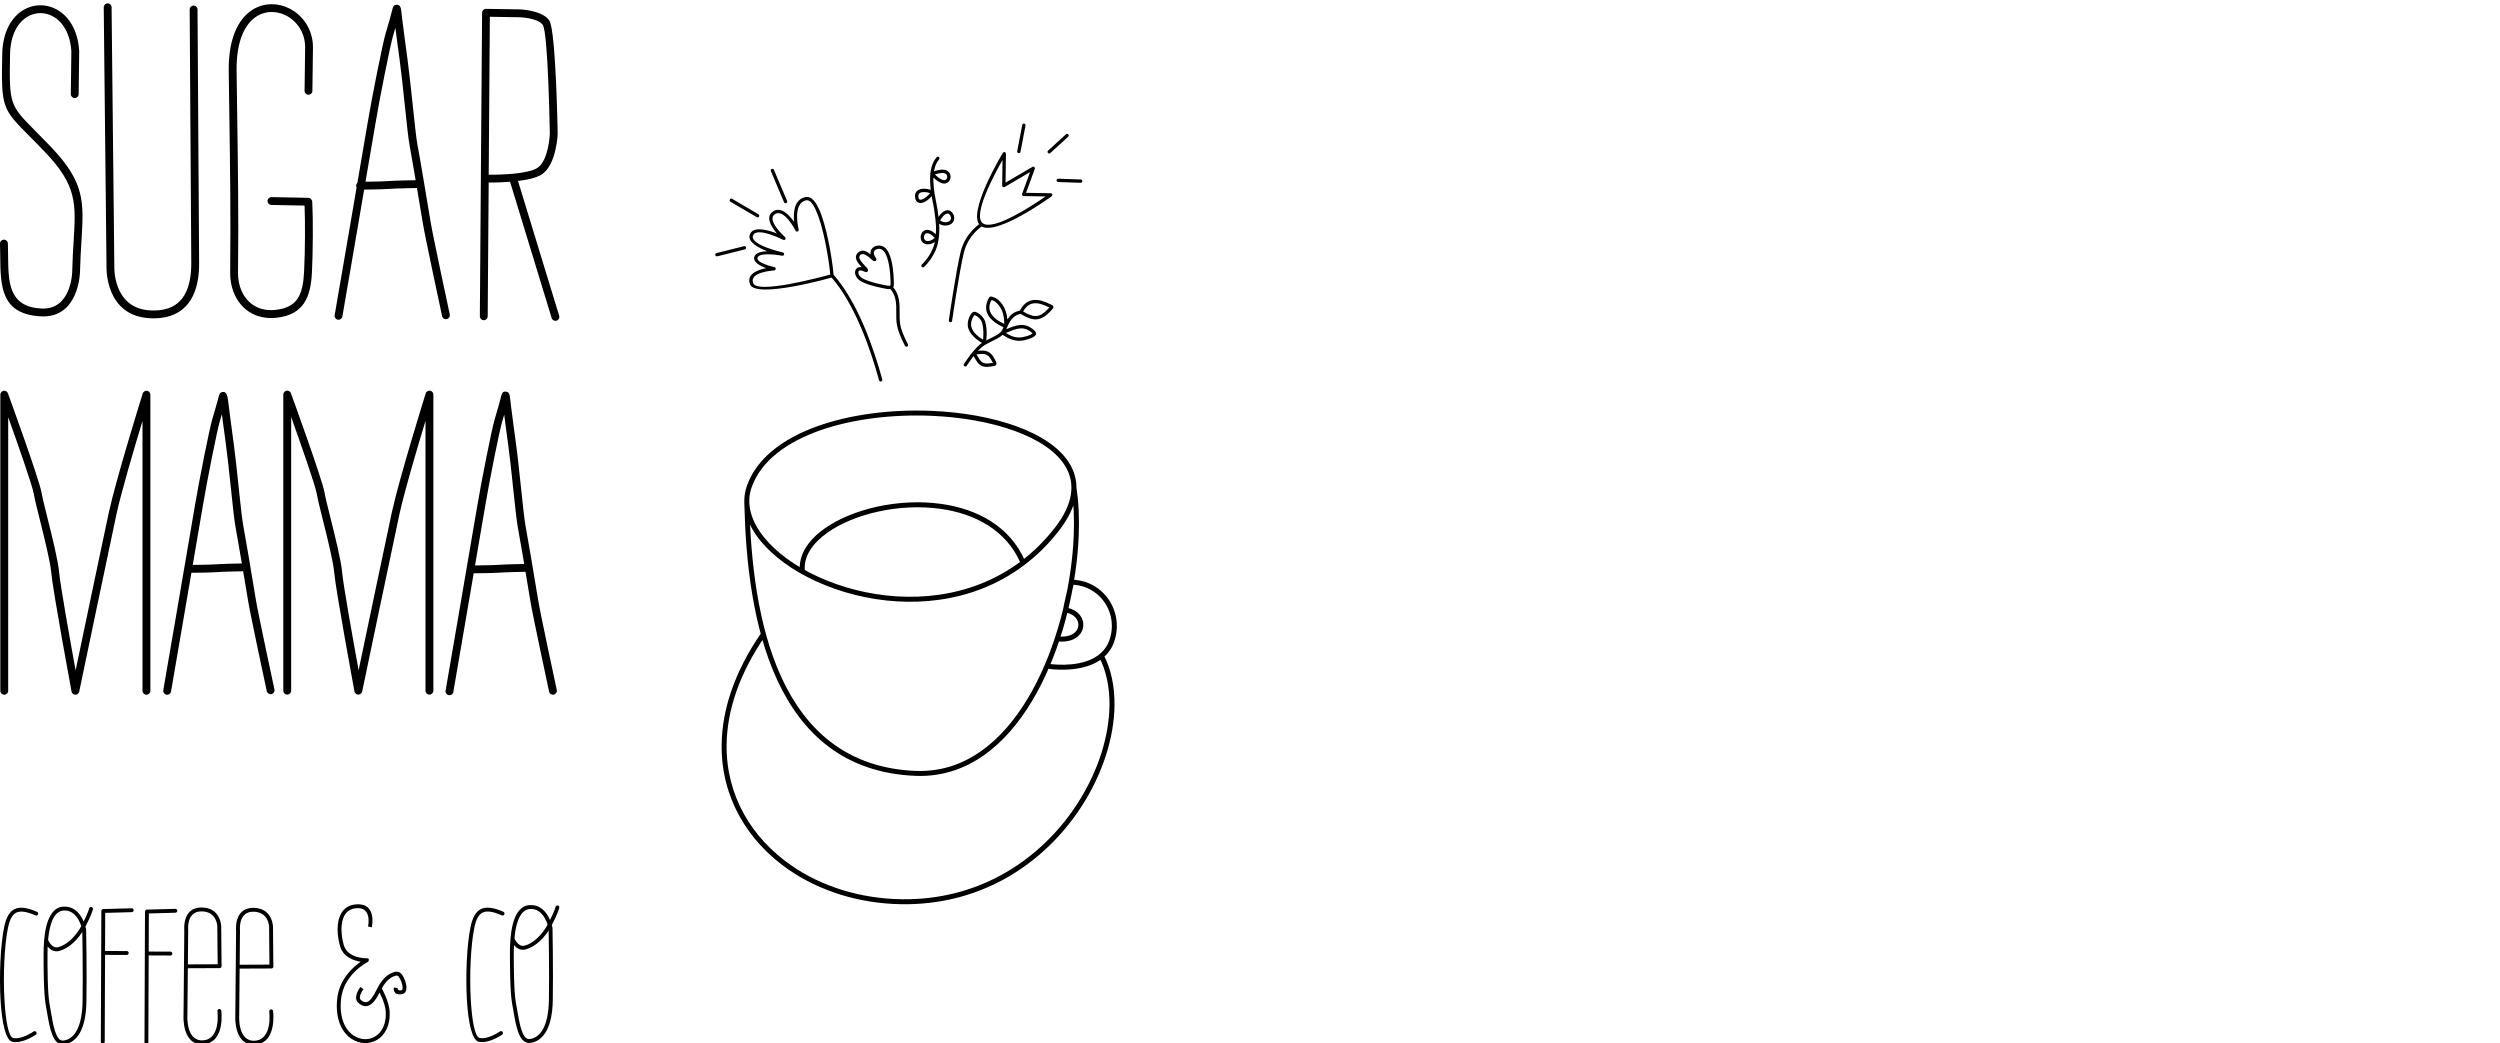 <?xml version="1.0" encoding="utf-8"?>
<!-- Generator: Adobe Illustrator 16.0.0, SVG Export Plug-In . SVG Version: 6.00 Build 0)  -->
<!DOCTYPE svg PUBLIC "-//W3C//DTD SVG 1.1//EN" "http://www.w3.org/Graphics/SVG/1.1/DTD/svg11.dtd">
<svg version="1.1" id="Слой_1" xmlns="http://www.w3.org/2000/svg" xmlns:xlink="http://www.w3.org/1999/xlink" x="0px" y="0px"
	 width="115px" height="48px" viewBox="0 0 115 48" enable-background="new 0 0 115 48" xml:space="preserve">
<path d="M0.377,31.776c0,0.1-0.081,0.181-0.181,0.181c-0.101,0-0.181-0.081-0.181-0.181v-13.62c0-0.101,0.081-0.181,0.181-0.181
	c0.083,0,0.153,0.056,0.174,0.132c0.089,0.245,1.445,3.976,1.542,4.559c0.035,0.213,0.147,0.662,0.276,1.179
	c0.218,0.873,0.484,1.941,0.531,2.472c0.053,0.596,0.507,3.138,0.759,4.521c0.389-1.857,1.264-6.04,1.52-7.228
	c0.344-1.595,1.563-5.497,1.566-5.508c0.03-0.095,0.131-0.148,0.227-0.119c0.077,0.024,0.126,0.095,0.126,0.173h0v13.62
	c0,0.1-0.081,0.181-0.181,0.181c-0.101,0-0.181-0.081-0.181-0.181V19.362c-0.387,1.277-0.983,3.293-1.205,4.324
	C5,25.32,3.647,31.795,3.644,31.813c-0.015,0.07-0.07,0.127-0.145,0.141c-0.098,0.019-0.191-0.047-0.209-0.145
	c-0.002-0.013-0.857-4.627-0.931-5.46c-0.044-0.506-0.307-1.557-0.521-2.417c-0.131-0.525-0.245-0.98-0.282-1.207
	c-0.064-0.387-0.748-2.33-1.179-3.534V31.776z M10.287,18.389c-0.056,0.006-0.029,0.004,0.013-0.002L10.287,18.389z M9.332,23.262
	c0.098-0.587,0.261-1.445,0.413-2.208c0.156-0.775,0.302-1.458,0.363-1.663c0.021-0.073,0.057-0.194,0.099-0.34l0.034,0.262l0,0.005
	c0.047,0.361,0.099,0.754,0.149,1.109c0.069,0.497,0.149,1.257,0.225,1.974c0.084,0.798,0.163,1.542,0.215,1.818
	c0.043,0.221,0.142,0.795,0.248,1.421c0.138,0.81,0.285,1.687,0.338,2.016c0.099,0.62,0.854,4.124,0.855,4.134
	c0.021,0.097,0.117,0.159,0.215,0.14c0.097-0.021,0.16-0.117,0.139-0.214c-0.002-0.01-0.757-3.517-0.853-4.116
	c-0.057-0.355-0.204-1.234-0.337-2.019c-0.106-0.623-0.206-1.198-0.25-1.428c-0.05-0.262-0.128-0.999-0.211-1.788
	c-0.076-0.721-0.157-1.487-0.227-1.986c-0.055-0.399-0.106-0.779-0.148-1.106l-0.001-0.005c-0.034-0.26-0.076-0.596-0.107-0.848
	c-0.037-0.296-0.101-0.406-0.249-0.388c-0.132,0.017-0.158,0.109-0.193,0.25l-0.002,0.008c-0.01,0.038-0.021,0.084-0.036,0.138
	l-0.14,0.491c-0.031,0.105-0.068,0.231-0.109,0.373c-0.063,0.211-0.212,0.906-0.37,1.693c-0.156,0.779-0.32,1.644-0.417,2.221
	c-0.192,1.158-1.46,8.521-1.464,8.542c-0.017,0.098,0.05,0.191,0.148,0.208c0.099,0.017,0.191-0.05,0.208-0.147
	C7.871,31.785,9.134,24.449,9.332,23.262z M11.338,25.915c-0.003,0-1.122,0.019-1.396,0.043c-0.259,0.024-1.289,0.03-1.292,0.03
	c-0.099,0.001-0.18,0.083-0.178,0.182c0.001,0.1,0.083,0.18,0.183,0.179c0.003,0,1.042-0.006,1.32-0.031
	c0.263-0.024,1.362-0.043,1.366-0.043c0.1-0.001,0.18-0.081,0.179-0.182C11.52,25.994,11.438,25.914,11.338,25.915 M13.394,19.185
	c0.431,1.205,1.114,3.147,1.178,3.535c0.038,0.226,0.151,0.681,0.282,1.206c0.215,0.859,0.477,1.911,0.521,2.418
	c0.073,0.832,0.928,5.446,0.93,5.459c0.018,0.099,0.112,0.162,0.21,0.145c0.074-0.014,0.13-0.071,0.145-0.14l0,0
	c0.004-0.02,1.356-6.493,1.708-8.128c0.223-1.031,0.818-3.047,1.205-4.324v12.415c0,0.1,0.081,0.181,0.181,0.181
	c0.101,0,0.181-0.081,0.181-0.181V18.15l0,0c0-0.077-0.049-0.148-0.127-0.172c-0.095-0.03-0.196,0.023-0.226,0.119
	c-0.003,0.011-1.223,3.913-1.565,5.508c-0.256,1.188-1.132,5.37-1.521,7.227c-0.251-1.383-0.707-3.925-0.759-4.521
	c-0.047-0.53-0.313-1.6-0.531-2.472c-0.129-0.518-0.242-0.965-0.277-1.179c-0.097-0.583-1.452-4.314-1.542-4.559
	c-0.021-0.077-0.091-0.132-0.174-0.132c-0.1,0-0.181,0.082-0.181,0.181v13.62c0,0.1,0.081,0.181,0.181,0.181
	c0.1,0,0.181-0.081,0.181-0.181V19.185z M20.853,31.831c0.003-0.021,1.267-7.357,1.464-8.544c0.099-0.587,0.26-1.446,0.414-2.209
	c0.155-0.775,0.302-1.457,0.363-1.662c0.018-0.064,0.054-0.185,0.097-0.333l0.003-0.008c0.023,0.181,0.048,0.377,0.074,0.575
	c0.037,0.278,0.074,0.556,0.108,0.802c0.07,0.497,0.15,1.256,0.226,1.973c0.084,0.798,0.164,1.543,0.216,1.818
	c0.042,0.221,0.142,0.794,0.248,1.421c0.138,0.81,0.284,1.687,0.337,2.015c0.1,0.621,0.854,4.125,0.855,4.135
	c0.021,0.098,0.117,0.16,0.214,0.139c0.098-0.021,0.16-0.116,0.14-0.214c-0.002-0.01-0.757-3.517-0.853-4.115
	c-0.057-0.354-0.204-1.234-0.337-2.018c-0.106-0.624-0.206-1.2-0.25-1.429c-0.049-0.263-0.127-1-0.211-1.789
	c-0.076-0.721-0.156-1.487-0.227-1.987c-0.039-0.283-0.076-0.553-0.108-0.798c-0.047-0.357-0.088-0.676-0.119-0.919
	c-0.012-0.092-0.024-0.205-0.034-0.293c-0.027-0.235-0.039-0.348-0.186-0.373c-0.175-0.03-0.202,0.082-0.256,0.292
	c-0.018,0.076-0.045,0.179-0.083,0.312c-0.077,0.267-0.084,0.292-0.104,0.361c-0.027,0.093-0.059,0.203-0.096,0.331
	c-0.063,0.212-0.212,0.906-0.369,1.693c-0.157,0.779-0.321,1.645-0.417,2.222c-0.193,1.157-1.461,8.521-1.465,8.542
	c-0.017,0.098,0.05,0.19,0.148,0.207C20.742,31.995,20.836,31.93,20.853,31.831 M24.324,25.939c-0.003,0-1.122,0.019-1.396,0.044
	c-0.259,0.022-1.289,0.029-1.292,0.029c-0.1,0.001-0.179,0.082-0.178,0.183c0.001,0.099,0.083,0.18,0.182,0.179
	c0.003,0,1.042-0.007,1.321-0.031c0.263-0.025,1.363-0.043,1.365-0.043c0.099-0.001,0.181-0.083,0.18-0.182
	C24.505,26.018,24.423,25.938,24.324,25.939 M18.222,0.581c0.016,0.003,0.024,0.005,0.03,0.006
	C18.188,0.576,18.141,0.567,18.222,0.581 M17.27,5.688c0.101-0.609,0.27-1.502,0.429-2.294c0.162-0.805,0.314-1.513,0.376-1.727
	c0.02-0.067,0.056-0.193,0.1-0.345l0.012-0.042c0.026,0.198,0.054,0.414,0.083,0.632c0.038,0.287,0.076,0.575,0.112,0.831
	c0.072,0.516,0.156,1.306,0.234,2.049c0.087,0.829,0.169,1.602,0.224,1.887c0.044,0.23,0.147,0.827,0.258,1.478
	c0.143,0.839,0.295,1.75,0.349,2.091c0.104,0.646,0.887,4.282,0.889,4.292c0.021,0.097,0.117,0.16,0.214,0.139
	c0.099-0.021,0.161-0.117,0.14-0.214c-0.001-0.01-0.786-3.653-0.885-4.274c-0.059-0.368-0.211-1.28-0.35-2.094
	c-0.11-0.648-0.213-1.246-0.26-1.484c-0.051-0.273-0.132-1.038-0.218-1.858c-0.08-0.748-0.164-1.542-0.236-2.062
	c-0.041-0.292-0.079-0.573-0.112-0.829c-0.049-0.371-0.091-0.702-0.124-0.956c-0.012-0.097-0.024-0.213-0.035-0.304
	c-0.027-0.241-0.041-0.356-0.186-0.381c-0.177-0.03-0.205,0.083-0.259,0.299c-0.021,0.079-0.047,0.186-0.086,0.324
	c-0.081,0.281-0.079,0.274-0.107,0.375c-0.029,0.097-0.063,0.211-0.101,0.344c-0.064,0.22-0.22,0.941-0.383,1.758
	c-0.163,0.809-0.333,1.707-0.433,2.306c-0.2,1.202-1.517,8.848-1.521,8.869c-0.017,0.098,0.049,0.192,0.147,0.208
	c0.099,0.017,0.192-0.049,0.208-0.147C15.753,14.537,17.065,6.918,17.27,5.688z M19.271,8.286c-0.003,0-1.159,0.02-1.447,0.045
	c-0.265,0.024-1.257,0.03-1.26,0.03c-0.1,0-0.181,0.082-0.181,0.181s0.081,0.181,0.181,0.181c0.003,0,1.002-0.006,1.293-0.032
	c0.27-0.025,1.418-0.044,1.421-0.044c0.099-0.002,0.179-0.084,0.176-0.184C19.452,8.363,19.37,8.284,19.271,8.286 M3.643,2.355
	c0-0.004,0-0.009,0-0.013h0C3.583,1.36,3.139,0.717,2.586,0.424C2.347,0.298,2.088,0.236,1.83,0.242
	C1.57,0.247,1.313,0.319,1.079,0.458c-0.54,0.32-0.957,0.996-0.977,2.032c-0.049,2.463-0.012,2.5,1.265,3.785
	c0.202,0.203,0.436,0.439,0.711,0.727c1.466,1.536,1.415,2.367,1.309,4.088c-0.025,0.408-0.053,0.864-0.065,1.403
	c0,0.005-0.026,1.781-1.432,1.699c-1.495-0.086-1.506-1.204-1.518-2.44c-0.002-0.184-0.004-0.371-0.01-0.553
	c-0.003-0.099-0.086-0.177-0.186-0.174C0.075,11.027-0.003,11.11,0,11.21c0.006,0.185,0.008,0.366,0.01,0.544
	c0.014,1.415,0.026,2.692,1.858,2.798c1.782,0.102,1.812-2.045,1.812-2.052c0.013-0.518,0.041-0.979,0.066-1.39
	c0.113-1.827,0.167-2.709-1.408-4.359C2.065,6.466,1.828,6.226,1.623,6.02c-1.171-1.18-1.205-1.213-1.16-3.524
	C0.48,1.602,0.821,1.03,1.263,0.769c0.18-0.107,0.376-0.162,0.574-0.166c0.197-0.004,0.396,0.043,0.581,0.141
	c0.45,0.239,0.813,0.78,0.865,1.619L3.257,4.328c-0.001,0.1,0.079,0.181,0.178,0.183c0.1,0.001,0.182-0.079,0.183-0.178L3.643,2.355
	z M14.396,2.204c0.01-0.847-0.47-1.51-1.094-1.819c-0.255-0.127-0.536-0.194-0.818-0.192c-0.285,0.003-0.57,0.077-0.833,0.233
	c-0.647,0.386-1.15,1.276-1.13,2.844c0.008,0.592,0.017,1.184,0.025,1.777c0.036,2.492,0.073,4.989,0.042,7.475
	c-0.001,0.119,0.004,0.232,0.017,0.341c0.058,0.496,0.256,0.932,0.569,1.248c0.316,0.319,0.748,0.512,1.268,0.519
	c0.096,0.001,0.192-0.004,0.29-0.015c0.609-0.07,1-0.297,1.25-0.665c0.241-0.356,0.337-0.833,0.367-1.425
	c0.024-0.481,0.037-1.089,0.04-1.658c0.003-0.614-0.005-1.182-0.023-1.495V9.369c-0.001-0.024-0.001-0.033-0.002-0.041
	c-0.002-0.076-0.002-0.114-0.061-0.172l0-0.001l-0.001,0l-0.002-0.002c-0.06-0.057-0.098-0.056-0.172-0.054
	c-0.011,0-0.024,0-0.041,0l-0.242-0.006c-0.43-0.009-1.129-0.025-1.358-0.026c-0.1,0-0.18,0.08-0.18,0.18c0,0.1,0.08,0.18,0.18,0.18
	c0.22,0.001,0.921,0.017,1.351,0.027l0.171,0.003c0.016,0.322,0.022,0.845,0.02,1.406c-0.003,0.559-0.016,1.159-0.041,1.642
	c-0.027,0.529-0.107,0.948-0.305,1.24c-0.188,0.278-0.499,0.451-0.993,0.508c-0.086,0.01-0.168,0.014-0.244,0.013
	c-0.419-0.005-0.764-0.159-1.016-0.413c-0.255-0.257-0.418-0.618-0.466-1.035c-0.011-0.098-0.017-0.196-0.015-0.295
	c0.031-2.491-0.006-4.99-0.042-7.483c-0.009-0.593-0.017-1.185-0.024-1.777c-0.019-1.416,0.407-2.202,0.953-2.53
	c0.206-0.122,0.428-0.18,0.651-0.182c0.224-0.002,0.449,0.053,0.655,0.155c0.511,0.252,0.902,0.796,0.894,1.491L14.01,4.175
	c-0.001,0.1,0.079,0.182,0.177,0.183c0.1,0.001,0.182-0.078,0.183-0.178L14.396,2.204z M23.897,0.794
	c0.002,0,0.846,0.023,1.072,0.354c0.243,0.353,0.319,4.804,0.323,5.011C25.29,6.225,25.23,7.37,24.736,7.713
	c-0.437,0.303-1.771,0.327-2.255,0.325l0.052-7.267L23.897,0.794z M22.479,8.398c0.511,0.001,1.948-0.03,2.463-0.388
	c0.657-0.458,0.711-1.834,0.711-1.838l0,0c0-0.004,0-0.008,0-0.012c0-0.013-0.077-4.769-0.387-5.219
	c-0.331-0.481-1.358-0.509-1.361-0.509l0,0h-0.002l-1.545-0.025h-0.001c-0.1,0-0.181,0.08-0.181,0.179l-0.057,7.624v0v0.005
	l-0.046,6.334c0,0.099,0.08,0.181,0.18,0.181c0.099,0,0.18-0.081,0.181-0.18L22.479,8.398z M23.766,8.119
	c-0.029-0.095-0.13-0.148-0.225-0.12c-0.096,0.029-0.149,0.129-0.121,0.225l1.956,6.405c0.029,0.096,0.13,0.15,0.226,0.121
	c0.095-0.029,0.149-0.129,0.12-0.225L23.766,8.119z M4.899,12.216c-0.003,0.075-0.088,2.343,2.04,2.425
	c0.049,0.002,0.098,0.002,0.148,0.002c0.755-0.005,1.263-0.276,1.59-0.708c0.318-0.421,0.456-0.989,0.479-1.606
	c0.003-0.076,0.004-0.155,0.003-0.236L9.086,0.436c0-0.099-0.082-0.18-0.181-0.179c-0.1,0-0.18,0.082-0.18,0.181l0.074,11.658
	c0,0.073-0.001,0.147-0.004,0.222c-0.021,0.547-0.138,1.044-0.407,1.4c-0.261,0.345-0.676,0.562-1.303,0.565
	c-0.042,0-0.086,0-0.133-0.002c-1.794-0.069-1.693-2.047-1.693-2.053l0,0V12.22L5.133,0.334c-0.001-0.1-0.083-0.18-0.182-0.179
	s-0.18,0.082-0.179,0.182L4.899,12.216z M50.542,30.192c0.346,0.644,0.506,1.426,0.495,2.272c-0.021,1.361-0.485,2.888-1.341,4.287
	c-0.856,1.402-2.104,2.677-3.69,3.527c-1.295,0.697-2.815,1.112-4.533,1.087c-1.912-0.028-3.678-0.591-5.065-1.549
	c-0.921-0.636-1.677-1.446-2.197-2.391c-0.519-0.942-0.804-2.019-0.787-3.188c0.023-1.536,0.567-3.234,1.788-5.001l-0.189-0.13
	c-1.247,1.807-1.804,3.548-1.827,5.129c-0.018,1.21,0.276,2.324,0.815,3.301c0.537,0.975,1.315,1.812,2.267,2.469
	c1.424,0.981,3.234,1.56,5.193,1.589c1.76,0.025,3.317-0.4,4.645-1.112c1.623-0.873,2.9-2.178,3.777-3.611
	c0.877-1.436,1.354-3.003,1.374-4.404c0.013-0.885-0.156-1.705-0.521-2.384L50.542,30.192z M49.382,26.897
	c0.172,0.012,0.337,0.046,0.492,0.1c0.388,0.133,0.71,0.386,0.932,0.708c0.224,0.322,0.346,0.715,0.339,1.124
	c-0.003,0.2-0.039,0.404-0.108,0.607c-0.359,1.051-1.637,1.166-2.347,1.139c-0.145-0.005-0.269-0.017-0.356-0.027
	c-0.004-0.001-0.009,0.004-0.015,0.011c0.073-0.301,0.264-1.06,0.325-1.055c0.519,0.055,0.867-0.107,1.045-0.341
	c0.075-0.099,0.121-0.212,0.137-0.326c0.017-0.115,0.003-0.232-0.039-0.345c-0.089-0.234-0.305-0.439-0.643-0.522
	c0.022-0.115,0.067-0.312,0.113-0.511C49.309,27.243,49.358,27.026,49.382,26.897 M49.273,26.848
	c-0.015-0.02-0.037-0.04-0.057-0.054l0.059,0.003L49.273,26.848z M49.286,26.664H49.28l-0.005,0.133l-0.059-0.004
	c-0.026-0.018-0.048-0.023-0.049-0.003l0,0c-0.005,0.067-0.068,0.344-0.132,0.617c-0.055,0.238-0.109,0.472-0.125,0.582
	c-0.017,0.106,0.009,0.172,0.093,0.185c0.308,0.048,0.5,0.211,0.571,0.399c0.028,0.075,0.038,0.155,0.026,0.232
	c-0.011,0.076-0.041,0.152-0.092,0.218c-0.135,0.177-0.411,0.297-0.84,0.252c-0.132-0.013-0.591,1.322-0.593,1.326l0.004,0.001
	c-0.006,0.059,0.053,0.152,0.228,0.173c0.089,0.011,0.217,0.023,0.375,0.028c0.772,0.029,2.166-0.102,2.573-1.292
	c0.077-0.227,0.116-0.454,0.119-0.679c0.008-0.459-0.129-0.897-0.378-1.259c-0.25-0.362-0.611-0.646-1.048-0.796
	c-0.204-0.068-0.426-0.109-0.66-0.114H49.286L49.286,26.664z M34.241,23.201c0.06,2.606,0.386,5.652,1.513,8.083
	c1.134,2.451,3.077,4.275,6.364,4.405c0.342,0.014,0.672-0.006,0.991-0.057c2.114-0.334,3.703-2.009,4.782-4.143
	c1.073-2.118,1.645-4.694,1.73-6.856c0.032-0.807-0.003-1.556-0.106-2.204l-0.227,0.036c0.1,0.633,0.135,1.368,0.104,2.159
	c-0.085,2.132-0.649,4.674-1.707,6.763c-1.049,2.073-2.584,3.698-4.613,4.019c-0.304,0.049-0.619,0.068-0.945,0.056
	c-3.183-0.127-5.064-1.897-6.167-4.272c-1.11-2.397-1.431-5.412-1.491-7.992L34.241,23.201z M41.251,27.433
	c-1.293-0.082-2.534-0.409-3.595-0.892c-1.058-0.481-1.933-1.116-2.5-1.813c-0.604-0.743-0.852-1.556-0.578-2.321
	c0.866-2.414,4.7-3.423,8.241-3.281c1.402,0.057,2.757,0.295,3.865,0.699c1.094,0.4,1.941,0.959,2.345,1.662
	c0.434,0.756,0.35,1.69-0.504,2.788C46.576,26.779,43.813,27.592,41.251,27.433 M49.229,21.374
	c-0.432-0.753-1.323-1.346-2.466-1.763c-1.129-0.412-2.509-0.655-3.934-0.712c-3.627-0.147-7.561,0.911-8.466,3.433
	c-0.304,0.847-0.04,1.737,0.617,2.543c0.588,0.722,1.492,1.379,2.582,1.874c1.085,0.494,2.355,0.831,3.677,0.913
	c2.629,0.164,5.464-0.671,7.469-3.245C49.627,23.234,49.709,22.211,49.229,21.374z M45.109,10.388
	c0.678,0.527,3.263-1.356,3.27-1.361c0.034-0.024,0.041-0.072,0.017-0.107c-0.015-0.021-0.041-0.032-0.065-0.031l-1.132-0.019
	l0.401-1.1c0.015-0.04-0.006-0.083-0.045-0.098c-0.023-0.009-0.049-0.005-0.068,0.008L46.255,8.4l0.018-1.328
	c0-0.042-0.033-0.077-0.076-0.077c-0.028,0-0.053,0.015-0.066,0.037H46.13C46.126,7.041,44.422,9.854,45.109,10.388 M46.1,8.534
	L46.1,8.534c0,0.014,0.004,0.027,0.011,0.039c0.021,0.037,0.068,0.049,0.104,0.028l1.167-0.685l-0.365,1.001
	c-0.002,0.008-0.004,0.016-0.004,0.024c-0.001,0.042,0.033,0.077,0.075,0.078l1.01,0.017c-0.595,0.412-2.407,1.609-2.896,1.23
	c-0.47-0.367,0.525-2.225,0.914-2.905L46.1,8.534z M45.115,10.262c-0.002,0.001-0.709,0.429-0.926,1.323
	c-0.211,0.867-0.543,3.144-0.544,3.15c-0.006,0.042,0.023,0.081,0.065,0.086c0.042,0.006,0.081-0.023,0.086-0.064
	c0.001-0.007,0.333-2.278,0.541-3.137c0.203-0.831,0.857-1.228,0.859-1.229c0.036-0.022,0.047-0.069,0.025-0.105
	S45.151,10.24,45.115,10.262 M42.509,12.278c0.001-0.001,0.521-0.472,0.646-1.145c0.101-0.548,0.039-0.992-0.006-1.316
	c-0.009-0.066-0.018-0.127-0.024-0.182c-0.006-0.058-0.024-0.148-0.047-0.262c-0.105-0.52-0.314-1.549,0.12-2.039
	c0.028-0.032,0.025-0.08-0.006-0.108c-0.031-0.027-0.08-0.025-0.107,0.007c-0.484,0.547-0.267,1.625-0.156,2.17
	c0.022,0.108,0.039,0.194,0.045,0.248c0.006,0.058,0.016,0.12,0.024,0.188c0.044,0.313,0.104,0.743,0.007,1.267
	c-0.114,0.623-0.597,1.059-0.598,1.06c-0.031,0.028-0.034,0.077-0.006,0.108C42.43,12.305,42.478,12.307,42.509,12.278
	 M42.625,10.574c-0.082,0.007-0.147,0.046-0.194,0.102c-0.044,0.053-0.07,0.122-0.079,0.191c-0.015,0.128,0.033,0.265,0.152,0.331
	c0.085,0.047,0.199,0.059,0.327,0.018c0.103-0.033,0.215-0.1,0.328-0.211c0.028-0.028,0.03-0.073,0.004-0.103l0,0
	C42.949,10.643,42.763,10.562,42.625,10.574 M42.786,11.071c-0.084,0.027-0.157,0.021-0.208-0.006
	c-0.06-0.033-0.083-0.108-0.074-0.18c0.004-0.042,0.02-0.08,0.044-0.109c0.022-0.027,0.052-0.046,0.09-0.049
	c0.084-0.008,0.205,0.048,0.36,0.219C42.925,11.009,42.853,11.05,42.786,11.071z M43.246,10.137
	c0.049-0.083,0.193-0.307,0.336-0.314c0.043-0.002,0.084,0.026,0.115,0.067c0.019,0.026,0.033,0.057,0.041,0.089l0.001,0.005
	c0.007,0.034,0.007,0.067-0.001,0.097c-0.013,0.047-0.048,0.09-0.116,0.115c-0.158,0.059-0.289,0.005-0.358-0.046l-0.003-0.002
	C43.255,10.144,43.251,10.141,43.246,10.137 M43.081,10.117c-0.007,0.028,0.002,0.063,0.027,0.095
	c0.014,0.018,0.034,0.039,0.059,0.058l0.004,0.003c0.098,0.073,0.282,0.149,0.504,0.068c0.119-0.044,0.186-0.126,0.21-0.218
	c0.016-0.056,0.016-0.115,0.003-0.171c-0.001-0.003-0.001-0.005-0.002-0.007c-0.012-0.052-0.035-0.102-0.067-0.144
	c-0.059-0.081-0.146-0.136-0.245-0.131c-0.228,0.011-0.42,0.321-0.468,0.404C43.094,10.085,43.087,10.099,43.081,10.117
	L43.081,10.117z M42.495,9.139c-0.057,0.032-0.106,0.048-0.146,0.049c-0.03,0-0.053-0.009-0.069-0.028
	c-0.013-0.015-0.021-0.035-0.027-0.061c-0.012-0.052-0.013-0.095-0.004-0.129c0.01-0.048,0.041-0.081,0.083-0.102
	c0.049-0.025,0.116-0.035,0.189-0.033c0.086,0.001,0.179,0.02,0.264,0.049C42.682,9.003,42.583,9.089,42.495,9.139 M42.974,8.885
	c0.019-0.038,0.003-0.084-0.036-0.102c-0.122-0.059-0.275-0.098-0.416-0.102c-0.096-0.002-0.187,0.013-0.26,0.05
	c-0.083,0.041-0.143,0.107-0.165,0.204c-0.013,0.056-0.012,0.121,0.005,0.196c0.011,0.052,0.031,0.094,0.059,0.126
	c0.047,0.055,0.111,0.083,0.188,0.082c0.065-0.001,0.14-0.024,0.219-0.068c0.122-0.069,0.261-0.194,0.394-0.371
	C42.968,8.896,42.972,8.891,42.974,8.885z M42.893,7.914c-0.002,0-0.004-0.001-0.007-0.001l-0.002-0.006
	C42.884,7.908,42.888,7.91,42.893,7.914 M43.297,8.417c0.146,0.056,0.264,0.019,0.34-0.059c0.048-0.05,0.079-0.118,0.087-0.187
	c0.008-0.07-0.005-0.144-0.044-0.207c-0.064-0.104-0.192-0.178-0.397-0.157c-0.163,0.017-0.329,0.073-0.4,0.098c0,0,0,0,0,0.001
	l0.002,0.006c-0.025-0.004-0.053,0.004-0.071,0.025c-0.034,0.038-0.039,0.069,0.003,0.105c0.052,0.067,0.133,0.149,0.223,0.22
	C43.122,8.327,43.211,8.383,43.297,8.417z M43.298,7.959c0.136-0.014,0.216,0.027,0.251,0.084c0.02,0.033,0.027,0.072,0.022,0.11
	c-0.003,0.037-0.019,0.072-0.044,0.098c-0.037,0.037-0.096,0.053-0.175,0.022c-0.071-0.027-0.147-0.075-0.217-0.131
	c-0.047-0.038-0.093-0.078-0.131-0.118C43.083,8,43.194,7.969,43.298,7.959z M40.928,13.258c0.306,0.337,0.304,0.719,0.3,1.108
	c-0.001,0.198-0.003,0.398,0.034,0.599c0.019,0.11,0.053,0.234,0.112,0.388c0.057,0.15,0.139,0.329,0.254,0.555
	c0.018,0.038,0.064,0.052,0.102,0.033c0.038-0.019,0.053-0.065,0.034-0.103c-0.111-0.219-0.19-0.394-0.246-0.54
	c-0.056-0.144-0.087-0.258-0.105-0.36c-0.034-0.189-0.032-0.382-0.031-0.571c0.002-0.42,0.005-0.831-0.34-1.211
	c-0.029-0.031-0.077-0.034-0.108-0.005C40.902,13.179,40.9,13.227,40.928,13.258 M39.781,12.404c-0.006,0.007,0-0.002,0.005-0.015
	L39.781,12.404z M39.786,12.395l-0.005,0.01l0.005-0.015l0.003-0.004C39.79,12.388,39.789,12.391,39.786,12.395L39.786,12.395z
	 M40.682,11.373c-0.101-0.074-0.234-0.094-0.352-0.068c-0.045,0.01-0.088,0.026-0.125,0.049c-0.04,0.023-0.074,0.054-0.102,0.09l0,0
	l0,0c-0.049,0.067-0.072,0.153-0.054,0.255c-0.166-0.131-0.385-0.254-0.573-0.086c-0.213,0.19-0.063,0.423,0.102,0.61
	c0.001,0.001,0.002,0.002,0.004,0.004c0.021,0.023,0.042,0.045,0.061,0.064c-0.092-0.016-0.164,0.001-0.217,0.04
	c-0.041,0.03-0.068,0.071-0.083,0.119c-0.013,0.044-0.015,0.094-0.005,0.146c0.024,0.127,0.122,0.271,0.295,0.359
	c0.185,0.095,0.428,0.171,0.65,0.227c0.22,0.056,0.421,0.093,0.526,0.111c0.023,0.003,0.048,0.006,0.076,0.007
	c0.046,0.001,0.095-0.006,0.135-0.028c0.048-0.025,0.084-0.067,0.095-0.132c0.002-0.01,0.003-0.022,0.003-0.036
	c0.002-0.179-0.008-0.687-0.111-1.113C40.942,11.725,40.84,11.489,40.682,11.373z M40.964,13.113L40.964,13.113L40.964,13.113
	c-0.002,0.013-0.008,0.02-0.016,0.023c-0.016,0.008-0.039,0.011-0.063,0.011c-0.016,0-0.035-0.002-0.052-0.005
	c-0.102-0.018-0.298-0.054-0.515-0.109c-0.214-0.054-0.445-0.125-0.617-0.214c-0.127-0.064-0.198-0.165-0.214-0.251
	c-0.005-0.027-0.005-0.052,0.001-0.073c0.005-0.017,0.014-0.03,0.027-0.039c0.027-0.021,0.078-0.024,0.152,0
	c0.025,0.008,0.053,0.021,0.076,0.031c0.076,0.033,0.13,0.057,0.173-0.011l0,0v0c0.045-0.072-0.029-0.148-0.125-0.249
	c-0.031-0.032-0.065-0.067-0.095-0.101l-0.003-0.005c-0.118-0.131-0.229-0.291-0.115-0.394c0.138-0.122,0.362,0.075,0.491,0.189
	c0.086,0.075,0.146,0.128,0.209,0.084v0l0,0c0.065-0.046,0.039-0.088-0.002-0.155c-0.024-0.04-0.061-0.099-0.074-0.165
	c-0.014-0.061-0.002-0.109,0.025-0.146l0,0c0.015-0.02,0.034-0.036,0.057-0.05c0.024-0.014,0.05-0.024,0.079-0.031
	c0.078-0.017,0.165-0.004,0.229,0.043c0.125,0.092,0.21,0.297,0.267,0.53c0.1,0.41,0.11,0.902,0.107,1.075
	C40.965,13.105,40.964,13.109,40.964,13.113z M44.472,16.823c0.002-0.002,0.458-0.737,0.837-0.957
	c0.12-0.069,0.233-0.125,0.339-0.178c0.26-0.127,0.474-0.233,0.584-0.43c0.027-0.051,0.054-0.11,0.083-0.175
	c0.112-0.254,0.264-0.595,0.657-0.647c0.041-0.005,0.07-0.044,0.065-0.086c-0.005-0.042-0.044-0.071-0.086-0.066
	c-0.478,0.064-0.649,0.451-0.777,0.738c-0.026,0.061-0.051,0.118-0.076,0.163c-0.086,0.156-0.28,0.251-0.516,0.367
	c-0.11,0.054-0.229,0.112-0.349,0.182c-0.41,0.238-0.889,1.006-0.89,1.009c-0.022,0.036-0.011,0.083,0.025,0.105
	C44.403,16.87,44.45,16.858,44.472,16.823 M46.587,15.635c0.172,0.05,0.34,0.057,0.515,0.018l0,0
	c0.08-0.018,0.245-0.057,0.367-0.115c0.171-0.08,0.272-0.192,0.112-0.335c-0.456-0.408-0.823-0.255-1.323-0.047
	c-0.06,0.024-0.122,0.05-0.177,0.073c-0.038,0.016-0.058,0.061-0.042,0.1c0.005,0.013,0.015,0.025,0.026,0.033
	C46.247,15.494,46.418,15.586,46.587,15.635 M46.317,15.297c0.449-0.187,0.778-0.324,1.163,0.019
	c0.027,0.024-0.017,0.055-0.076,0.083c-0.108,0.051-0.261,0.088-0.334,0.104c-0.149,0.033-0.293,0.028-0.44-0.015
	c-0.116-0.034-0.234-0.092-0.359-0.172L46.317,15.297z M48.306,14.137c0.002,0.01-0.001,0.008-0.006,0.005
	C48.303,14.132,48.303,14.122,48.306,14.137 M48.245,14.133l0.026,0.013l-0.022,0.024v0c-0.219,0.239-0.394,0.354-0.578,0.367
	c-0.172,0.012-0.362-0.063-0.608-0.207c0.136-0.241,0.3-0.352,0.482-0.376C47.751,13.927,47.989,14.005,48.245,14.133z
	 M46.921,14.425c0.304,0.184,0.537,0.282,0.761,0.266c0.227-0.016,0.433-0.147,0.68-0.417l0.026-0.029
	c0.051-0.055,0.076-0.082,0.068-0.133c-0.008-0.052-0.04-0.067-0.1-0.096c-0.015-0.007-0.032-0.015-0.042-0.021
	c-0.282-0.14-0.547-0.225-0.788-0.193c-0.249,0.034-0.464,0.187-0.634,0.523C46.875,14.36,46.888,14.404,46.921,14.425z
	 M46.114,14.015c-0.066-0.093-0.129-0.163-0.187-0.213c-0.078-0.067-0.146-0.105-0.202-0.125c-0.194-0.072-0.207-0.043-0.282,0.118
	l-0.001,0.002h0c-0.039,0.084-0.083,0.213-0.081,0.361c0.002,0.106,0.027,0.222,0.095,0.339c0.228,0.394,0.783,0.583,0.785,0.583
	c0.039,0.014,0.083-0.008,0.096-0.048c0.001-0.005,0.003-0.01,0.003-0.016v0l0.001-0.002C46.345,14.968,46.394,14.405,46.114,14.015
	 M45.587,14.419c-0.052-0.091-0.072-0.181-0.074-0.265c-0.002-0.118,0.034-0.223,0.067-0.293h-0.001l0.002-0.003
	c0.025-0.052,0.028-0.062,0.09-0.039c0.042,0.016,0.094,0.044,0.154,0.098c0.051,0.044,0.105,0.105,0.165,0.187
	c0.188,0.264,0.207,0.622,0.204,0.794C46.039,14.83,45.733,14.67,45.587,14.419z M45.304,16.292c0.122,0.028,0.221,0.11,0.31,0.291
	l0.03,0.059c0.026,0.049,0.054,0.047,0.046,0.061l-0.001,0.002c-0.007,0.012-0.02-0.012-0.069-0.006
	c-0.026,0.004-0.053,0.008-0.072,0.011c-0.359,0.055-0.442-0.085-0.587-0.332c-0.014-0.024-0.028-0.048-0.044-0.074
	C45.07,16.28,45.198,16.268,45.304,16.292 M44.751,16.184c-0.035,0.022-0.046,0.071-0.023,0.106c0.038,0.059,0.07,0.114,0.101,0.166
	c0.181,0.303,0.282,0.475,0.743,0.405c0.035-0.005,0.053-0.007,0.07-0.01c0.099-0.014,0.151-0.021,0.18-0.07
	c0.002-0.003,0.003-0.005,0.004-0.008c0.029-0.055,0.004-0.104-0.046-0.201c-0.003-0.006-0.007-0.013-0.028-0.057
	c-0.114-0.227-0.247-0.333-0.414-0.372c-0.157-0.037-0.335-0.01-0.554,0.029C44.773,16.174,44.762,16.177,44.751,16.184z
	 M45.316,14.789c-0.026-0.082-0.075-0.161-0.134-0.228c-0.067-0.077-0.148-0.141-0.22-0.179c-0.067-0.035-0.117-0.049-0.167-0.038
	c-0.052,0.012-0.09,0.047-0.132,0.109c-0.051,0.072-0.105,0.184-0.131,0.31c-0.021,0.098-0.025,0.205,0.002,0.309
	c0.118,0.458,0.71,0.739,0.712,0.74c0.039,0.018,0.083,0.001,0.102-0.037c0.003-0.007,0.005-0.015,0.006-0.022
	C45.363,15.708,45.445,15.205,45.316,14.789 M44.683,15.035c-0.02-0.079-0.017-0.163,0-0.24c0.021-0.103,0.065-0.195,0.106-0.254
	c0.02-0.029,0.033-0.045,0.04-0.047c0.009-0.001,0.029,0.007,0.063,0.024c0.057,0.029,0.121,0.081,0.176,0.143
	c0.046,0.053,0.084,0.112,0.103,0.172c0.089,0.288,0.068,0.623,0.049,0.79C45.063,15.533,44.756,15.321,44.683,15.035z
	 M38.176,11.438c-0.094-0.512-0.226-1.089-0.389-1.543c-0.172-0.478-0.387-0.823-0.646-0.837c-0.024-0.001-0.05,0-0.074,0.004
	c-0.54,0.099-0.579,0.723-0.54,1.143c-0.224-0.32-0.601-0.721-0.966-0.479c-0.374,0.248-0.08,0.712,0.177,1.013
	c-0.428-0.166-1.102-0.353-1.245,0.049c-0.118,0.333,0.358,0.599,0.803,0.769c-0.265,0.008-0.517,0.063-0.588,0.23
	c-0.107,0.255,0.247,0.442,0.537,0.549c-0.386,0.075-0.923,0.268-0.744,0.742l0,0l0,0l0.001,0.001
	c0.001,0.003,0.001,0.005,0.003,0.008c0.287,0.668,3.772-0.324,3.783-0.327c0.033-0.009,0.055-0.039,0.056-0.072
	C38.348,12.585,38.289,12.057,38.176,11.438 M34.644,13.024L34.644,13.024c-0.189-0.506,0.894-0.579,0.965-0.583
	c0.034,0,0.065-0.024,0.073-0.06c0.009-0.041-0.016-0.083-0.057-0.092c-0.003,0-0.878-0.198-0.775-0.444
	c0.114-0.273,1.128-0.082,1.131-0.082c0.041,0.007,0.08-0.018,0.088-0.058c0.01-0.042-0.017-0.082-0.057-0.091
	c-0.004-0.001-1.528-0.342-1.374-0.776c0.153-0.433,1.387,0.193,1.389,0.194l0,0c0.03,0.015,0.069,0.009,0.092-0.017
	c0.028-0.032,0.025-0.081-0.006-0.108c-0.003-0.002-0.88-0.78-0.467-1.054c0.426-0.282,0.948,0.756,0.95,0.759v0
	c0.016,0.031,0.05,0.049,0.086,0.04c0.041-0.01,0.066-0.051,0.056-0.093c-0.001-0.003-0.309-1.225,0.356-1.346
	c0.013-0.002,0.025-0.003,0.039-0.002c0.184,0.01,0.358,0.315,0.51,0.736c0.161,0.445,0.291,1.014,0.382,1.52
	c0.099,0.535,0.155,0.996,0.165,1.163C37.747,12.751,34.836,13.537,34.644,13.024z M36.066,9.304c0.017,0.039,0.062,0.057,0.1,0.041
	c0.039-0.017,0.057-0.061,0.042-0.1L35.6,7.811c-0.016-0.038-0.061-0.057-0.099-0.041c-0.04,0.017-0.058,0.061-0.041,0.1
	L36.066,9.304z M34.813,9.99c0.037,0.021,0.083,0.009,0.104-0.028c0.021-0.036,0.009-0.083-0.027-0.104l-1.212-0.712
	c-0.037-0.021-0.083-0.009-0.105,0.027c-0.021,0.037-0.009,0.083,0.027,0.105L34.813,9.99z M32.995,11.791
	c0.054-0.012,1.267-0.318,1.271-0.319c0.041-0.011,0.065-0.052,0.054-0.093c-0.01-0.041-0.052-0.065-0.093-0.055
	c-0.003,0.001-1.208,0.304-1.264,0.317c-0.041,0.009-0.068,0.049-0.06,0.09C32.914,11.772,32.954,11.8,32.995,11.791 M38.213,12.72
	c0.56,0.629,1.022,1.479,1.391,2.343c0.371,0.867,0.646,1.747,0.833,2.43c0.011,0.041,0.053,0.064,0.094,0.053
	c0.041-0.011,0.064-0.053,0.053-0.094c-0.188-0.689-0.467-1.576-0.839-2.449c-0.375-0.877-0.845-1.742-1.419-2.385
	c-0.027-0.032-0.076-0.034-0.107-0.006C38.188,12.64,38.185,12.688,38.213,12.72 M46.792,6.954c-0.008,0.042,0.02,0.081,0.061,0.089
	c0.042,0.008,0.082-0.019,0.089-0.06l0.232-1.209c0.008-0.042-0.02-0.082-0.061-0.089c-0.042-0.008-0.082,0.02-0.09,0.061
	L46.792,6.954z M48.212,6.93c-0.031,0.028-0.033,0.077-0.004,0.107c0.027,0.031,0.076,0.034,0.107,0.005l0.82-0.751
	c0.031-0.028,0.033-0.077,0.004-0.108c-0.027-0.031-0.077-0.033-0.107-0.004L48.212,6.93z M49.712,8.256
	c-0.046,0-1.027-0.035-1.03-0.036c-0.042-0.001-0.077,0.032-0.079,0.074c-0.001,0.042,0.032,0.077,0.074,0.079
	c0.003,0,0.992,0.036,1.035,0.036c0.042,0,0.076-0.034,0.076-0.077C49.788,8.291,49.754,8.256,49.712,8.256 M37.023,26.253
	c-0.064-0.651,0.345-1.256,1.029-1.744c0.612-0.436,1.442-0.778,2.355-0.978c0.916-0.2,1.915-0.257,2.861-0.124
	c1.576,0.222,3.008,0.973,3.666,2.472l0.21-0.093c-0.696-1.583-2.196-2.375-3.846-2.606c-0.974-0.138-2-0.079-2.941,0.125
	c-0.942,0.207-1.802,0.561-2.438,1.016c-0.751,0.536-1.198,1.212-1.124,1.954L37.023,26.253z M1.702,41.944
	c-0.443-0.192-0.769-0.243-1.015-0.132c-0.249,0.112-0.402,0.382-0.494,0.826c-0.172,0.826-0.234,2.235-0.167,3.38
	c0.061,1.016,0.234,1.836,0.54,1.904c0.471,0.104,1.078-0.326,1.08-0.327c0.041-0.029,0.049-0.085,0.021-0.124
	c-0.028-0.041-0.084-0.05-0.125-0.021c-0.001,0.001-0.543,0.385-0.937,0.297c-0.213-0.047-0.344-0.799-0.399-1.739
	c-0.066-1.131-0.006-2.52,0.162-3.333c0.081-0.385,0.202-0.612,0.393-0.699c0.195-0.088,0.475-0.04,0.87,0.133
	c0.045,0.021,0.098-0.001,0.118-0.046C1.769,42.017,1.748,41.964,1.702,41.944 M2.018,45.088c0.013,0.457,0.039,0.9,0.088,1.156
	c0.02,0.104,0.039,0.216,0.059,0.331c0.118,0.692,0.258,1.518,0.758,1.47c0.295-0.03,0.579-0.2,0.777-0.584
	c0.159-0.307,0.264-0.753,0.275-1.377c0.024-1.333-0.012-3.31-0.012-3.315V42.76l-0.001-0.007c-0.001-0.003-0.2-1.113-1.061-1.047
	c-0.422,0.032-0.646,0.419-0.765,0.882c-0.112,0.437-0.129,0.944-0.131,1.263C2.004,44.165,2.004,44.634,2.018,45.088 M2.31,42.632
	c0.101-0.395,0.282-0.724,0.605-0.747c0.667-0.052,0.854,0.813,0.87,0.896c0.003,0.143,0.036,2.02,0.013,3.301
	c-0.011,0.593-0.108,1.013-0.256,1.299c-0.167,0.319-0.397,0.464-0.636,0.486c-0.335,0.033-0.459-0.703-0.564-1.32
	c-0.02-0.118-0.039-0.232-0.059-0.335c-0.048-0.248-0.074-0.68-0.086-1.128c-0.013-0.453-0.014-0.919-0.012-1.232
	C2.186,43.542,2.202,43.051,2.31,42.632z M2.037,43.286c0.001,0.001,0.223,0.574,0.683,0.459c0.212-0.053,0.442-0.185,0.657-0.382
	c0.198-0.182,0.384-0.422,0.537-0.708c0.31-0.586,0.36-0.827,0.36-0.827c0.01-0.048-0.021-0.096-0.068-0.105
	c-0.049-0.01-0.096,0.021-0.106,0.069c0,0.001-0.046,0.215-0.344,0.779c-0.142,0.269-0.316,0.491-0.5,0.66
	c-0.192,0.177-0.395,0.294-0.579,0.34c-0.307,0.077-0.473-0.352-0.474-0.353c-0.019-0.046-0.071-0.067-0.116-0.049
	C2.042,43.188,2.019,43.24,2.037,43.286 M4.749,41.816c-0.049,0.002-0.088,0.043-0.087,0.091l-0.024,6.012
	c0,0.05,0.04,0.09,0.089,0.09s0.089-0.04,0.09-0.089l0.023-5.927l1.222-0.034c0.049-0.001,0.088-0.042,0.086-0.092
	c-0.001-0.049-0.042-0.088-0.092-0.086L4.749,41.816z M4.744,43.745c-0.049,0-0.089,0.039-0.09,0.089c0,0.049,0.04,0.089,0.089,0.09
	l1.088,0.004c0.049,0,0.09-0.04,0.09-0.089c0-0.049-0.04-0.09-0.089-0.09L4.744,43.745z M6.757,41.843
	c-0.049,0.001-0.088,0.042-0.087,0.091l-0.024,6.012c0,0.049,0.04,0.089,0.089,0.089s0.089-0.039,0.089-0.088l0.023-5.928
	l1.222-0.033c0.049-0.002,0.088-0.042,0.087-0.092s-0.042-0.088-0.092-0.087L6.757,41.843z M6.752,43.771
	c-0.049,0-0.09,0.039-0.09,0.089c0,0.049,0.04,0.089,0.089,0.089l1.088,0.005c0.049,0,0.089-0.04,0.089-0.089
	c0-0.049-0.04-0.09-0.088-0.09L6.752,43.771z M10.104,44.533c0.049,0,0.089-0.04,0.089-0.09l0,0l-0.018-1.842l0-0.002h0
	c0-0.002-0.02-0.855-0.912-0.855c-0.873,0-0.792,0.984-0.785,1.055l-0.036,3.903c0,0.003-0.091,1.41,0.924,1.33
	c1.006-0.079,0.814-1.537,0.814-1.541c-0.006-0.048-0.051-0.083-0.1-0.076c-0.05,0.005-0.084,0.05-0.078,0.099
	c0,0.004,0.168,1.275-0.65,1.341c-0.808,0.063-0.732-1.14-0.732-1.143l0,0v-0.005l0.021-2.168L10.104,44.533 M8.657,42.8
	c0-0.005,0-0.01,0-0.015c0-0.003-0.097-0.862,0.606-0.862c0.717,0,0.733,0.681,0.733,0.683l0.017,1.75l-1.371,0.006L8.657,42.8z
	 M12.486,44.55c0.049,0,0.089-0.04,0.089-0.089V44.46l-0.018-1.842v-0.002l0,0c0-0.003-0.02-0.855-0.912-0.855
	c-0.873,0-0.792,0.984-0.785,1.055l-0.036,3.902l0,0c0,0.004-0.091,1.411,0.925,1.331c1.006-0.08,0.814-1.536,0.814-1.541
	c-0.006-0.048-0.051-0.083-0.1-0.077c-0.049,0.006-0.084,0.051-0.078,0.1c0,0.004,0.167,1.275-0.65,1.341
	c-0.809,0.063-0.732-1.14-0.732-1.143h0l0-0.005l0.02-2.168L12.486,44.55 M11.039,42.816c0-0.006,0-0.01,0-0.015
	c0-0.003-0.097-0.862,0.606-0.862c0.717,0,0.733,0.681,0.733,0.683l0.017,1.75l-1.37,0.006L11.039,42.816z M23.155,41.941
	c-0.443-0.191-0.769-0.242-1.015-0.131c-0.25,0.111-0.402,0.381-0.494,0.826c-0.173,0.826-0.234,2.235-0.167,3.379
	c0.06,1.018,0.233,1.837,0.539,1.905c0.472,0.104,1.079-0.326,1.08-0.328c0.041-0.028,0.05-0.084,0.021-0.124
	c-0.028-0.04-0.085-0.049-0.125-0.021c-0.002,0.001-0.544,0.386-0.938,0.297c-0.212-0.048-0.344-0.799-0.399-1.739
	c-0.066-1.131-0.006-2.521,0.163-3.333c0.08-0.385,0.201-0.613,0.393-0.7c0.196-0.088,0.476-0.039,0.87,0.134
	c0.045,0.02,0.099-0.001,0.118-0.047C23.221,42.014,23.2,41.962,23.155,41.941 M23.47,45.018c0.014,0.458,0.04,0.9,0.089,1.156
	c0.02,0.104,0.039,0.215,0.059,0.331c0.118,0.692,0.257,1.518,0.757,1.469c0.297-0.028,0.58-0.201,0.778-0.582
	c0.159-0.308,0.265-0.754,0.275-1.378c0.024-1.333-0.012-3.31-0.012-3.314v-0.01l-0.002-0.006c0-0.004-0.2-1.114-1.06-1.049
	c-0.423,0.033-0.647,0.42-0.766,0.882c-0.112,0.438-0.129,0.945-0.131,1.264C23.457,44.094,23.458,44.563,23.47,45.018
	 M23.762,42.561c0.101-0.393,0.281-0.722,0.605-0.747c0.667-0.051,0.854,0.813,0.87,0.896c0.002,0.143,0.035,2.02,0.012,3.301
	c-0.011,0.594-0.108,1.014-0.256,1.299c-0.166,0.32-0.397,0.463-0.636,0.487c-0.334,0.032-0.459-0.703-0.564-1.321
	c-0.02-0.118-0.04-0.231-0.06-0.336c-0.047-0.247-0.073-0.679-0.086-1.128c-0.014-0.452-0.015-0.92-0.013-1.231
	C23.638,43.473,23.655,42.979,23.762,42.561z M23.489,43.216c0.001,0.001,0.223,0.574,0.684,0.459
	c0.212-0.053,0.442-0.185,0.657-0.383c0.198-0.181,0.385-0.421,0.537-0.708c0.31-0.586,0.36-0.825,0.36-0.826
	c0.01-0.049-0.02-0.095-0.069-0.105c-0.049-0.01-0.095,0.021-0.105,0.069c0,0.001-0.046,0.215-0.344,0.778
	c-0.143,0.269-0.316,0.491-0.5,0.661c-0.193,0.177-0.395,0.294-0.579,0.34c-0.308,0.077-0.473-0.351-0.474-0.352
	c-0.018-0.046-0.07-0.069-0.115-0.05C23.494,43.117,23.471,43.17,23.489,43.216 M17.104,42.657c0.001-0.004,0.254-1.139-0.73-1.056
	c-0.074,0.005-0.141,0.018-0.204,0.037h0c-0.276,0.082-0.448,0.275-0.543,0.522c-0.092,0.236-0.112,0.521-0.089,0.799
	c0.017,0.203,0.058,0.403,0.11,0.579c0.147,0.497,0.635,0.652,0.948,0.702c-0.352,0.242-0.985,0.793-1.083,1.688
	c-0.103,0.932,0.205,1.542,0.629,1.839c0.184,0.13,0.391,0.2,0.597,0.213c0.207,0.012,0.412-0.034,0.593-0.138
	c0.366-0.211,0.629-0.655,0.591-1.322c-0.024-0.446-0.357-1.051-0.358-1.052l-0.157,0.086c0.001,0.001,0.314,0.57,0.337,0.977
	c0.033,0.59-0.191,0.977-0.502,1.155c-0.15,0.086-0.321,0.126-0.494,0.115c-0.173-0.012-0.348-0.071-0.505-0.181
	c-0.376-0.264-0.647-0.816-0.553-1.674c0.12-1.098,1.124-1.64,1.218-1.69c0.027-0.015,0.042-0.022,0.052-0.061l0.001-0.008
	c0.017-0.103-0.022-0.104-0.098-0.105h0c-0.098-0.002-0.872-0.017-1.045-0.596c-0.049-0.165-0.086-0.353-0.102-0.543
	c-0.021-0.255-0.004-0.512,0.077-0.72c0.076-0.196,0.211-0.352,0.428-0.415l0-0.001c0.051-0.015,0.106-0.025,0.168-0.03
	c0.742-0.062,0.542,0.839,0.541,0.842L17.104,42.657z M16.581,45.397c-0.001,0.001-0.39,0.494-0.083,0.748
	c0.145,0.119,0.298,0.184,0.475,0.106c0.157-0.068,0.324-0.256,0.509-0.635c0.109-0.225,0.22-0.381,0.323-0.49
	c0.1-0.104,0.194-0.165,0.275-0.2c0.097-0.041,0.16-0.06,0.202-0.046c0.039,0.013,0.077,0.063,0.127,0.159
	c0.045,0.086,0.083,0.19,0.101,0.287c0.012,0.061,0.015,0.116,0.006,0.16c-0.006,0.03-0.016,0.052-0.034,0.061h-0.001
	c-0.004,0.003-0.011,0.005-0.018,0.007c-0.194,0.035-0.171-0.102-0.171-0.102l-0.177-0.024c-0.001,0.001-0.062,0.385,0.38,0.302
	c0.026-0.005,0.049-0.013,0.069-0.023l0,0c0.071-0.038,0.111-0.104,0.126-0.185c0.013-0.067,0.009-0.147-0.006-0.229
	c-0.021-0.113-0.065-0.235-0.118-0.337c-0.073-0.139-0.139-0.217-0.23-0.246c-0.091-0.03-0.188-0.008-0.327,0.052
	c-0.102,0.043-0.216,0.115-0.335,0.24c-0.116,0.121-0.237,0.294-0.356,0.537c-0.163,0.335-0.299,0.496-0.418,0.547
	c-0.099,0.043-0.195-0.001-0.291-0.079c-0.172-0.143,0.109-0.498,0.11-0.499L16.581,45.397z"/>
</svg>

